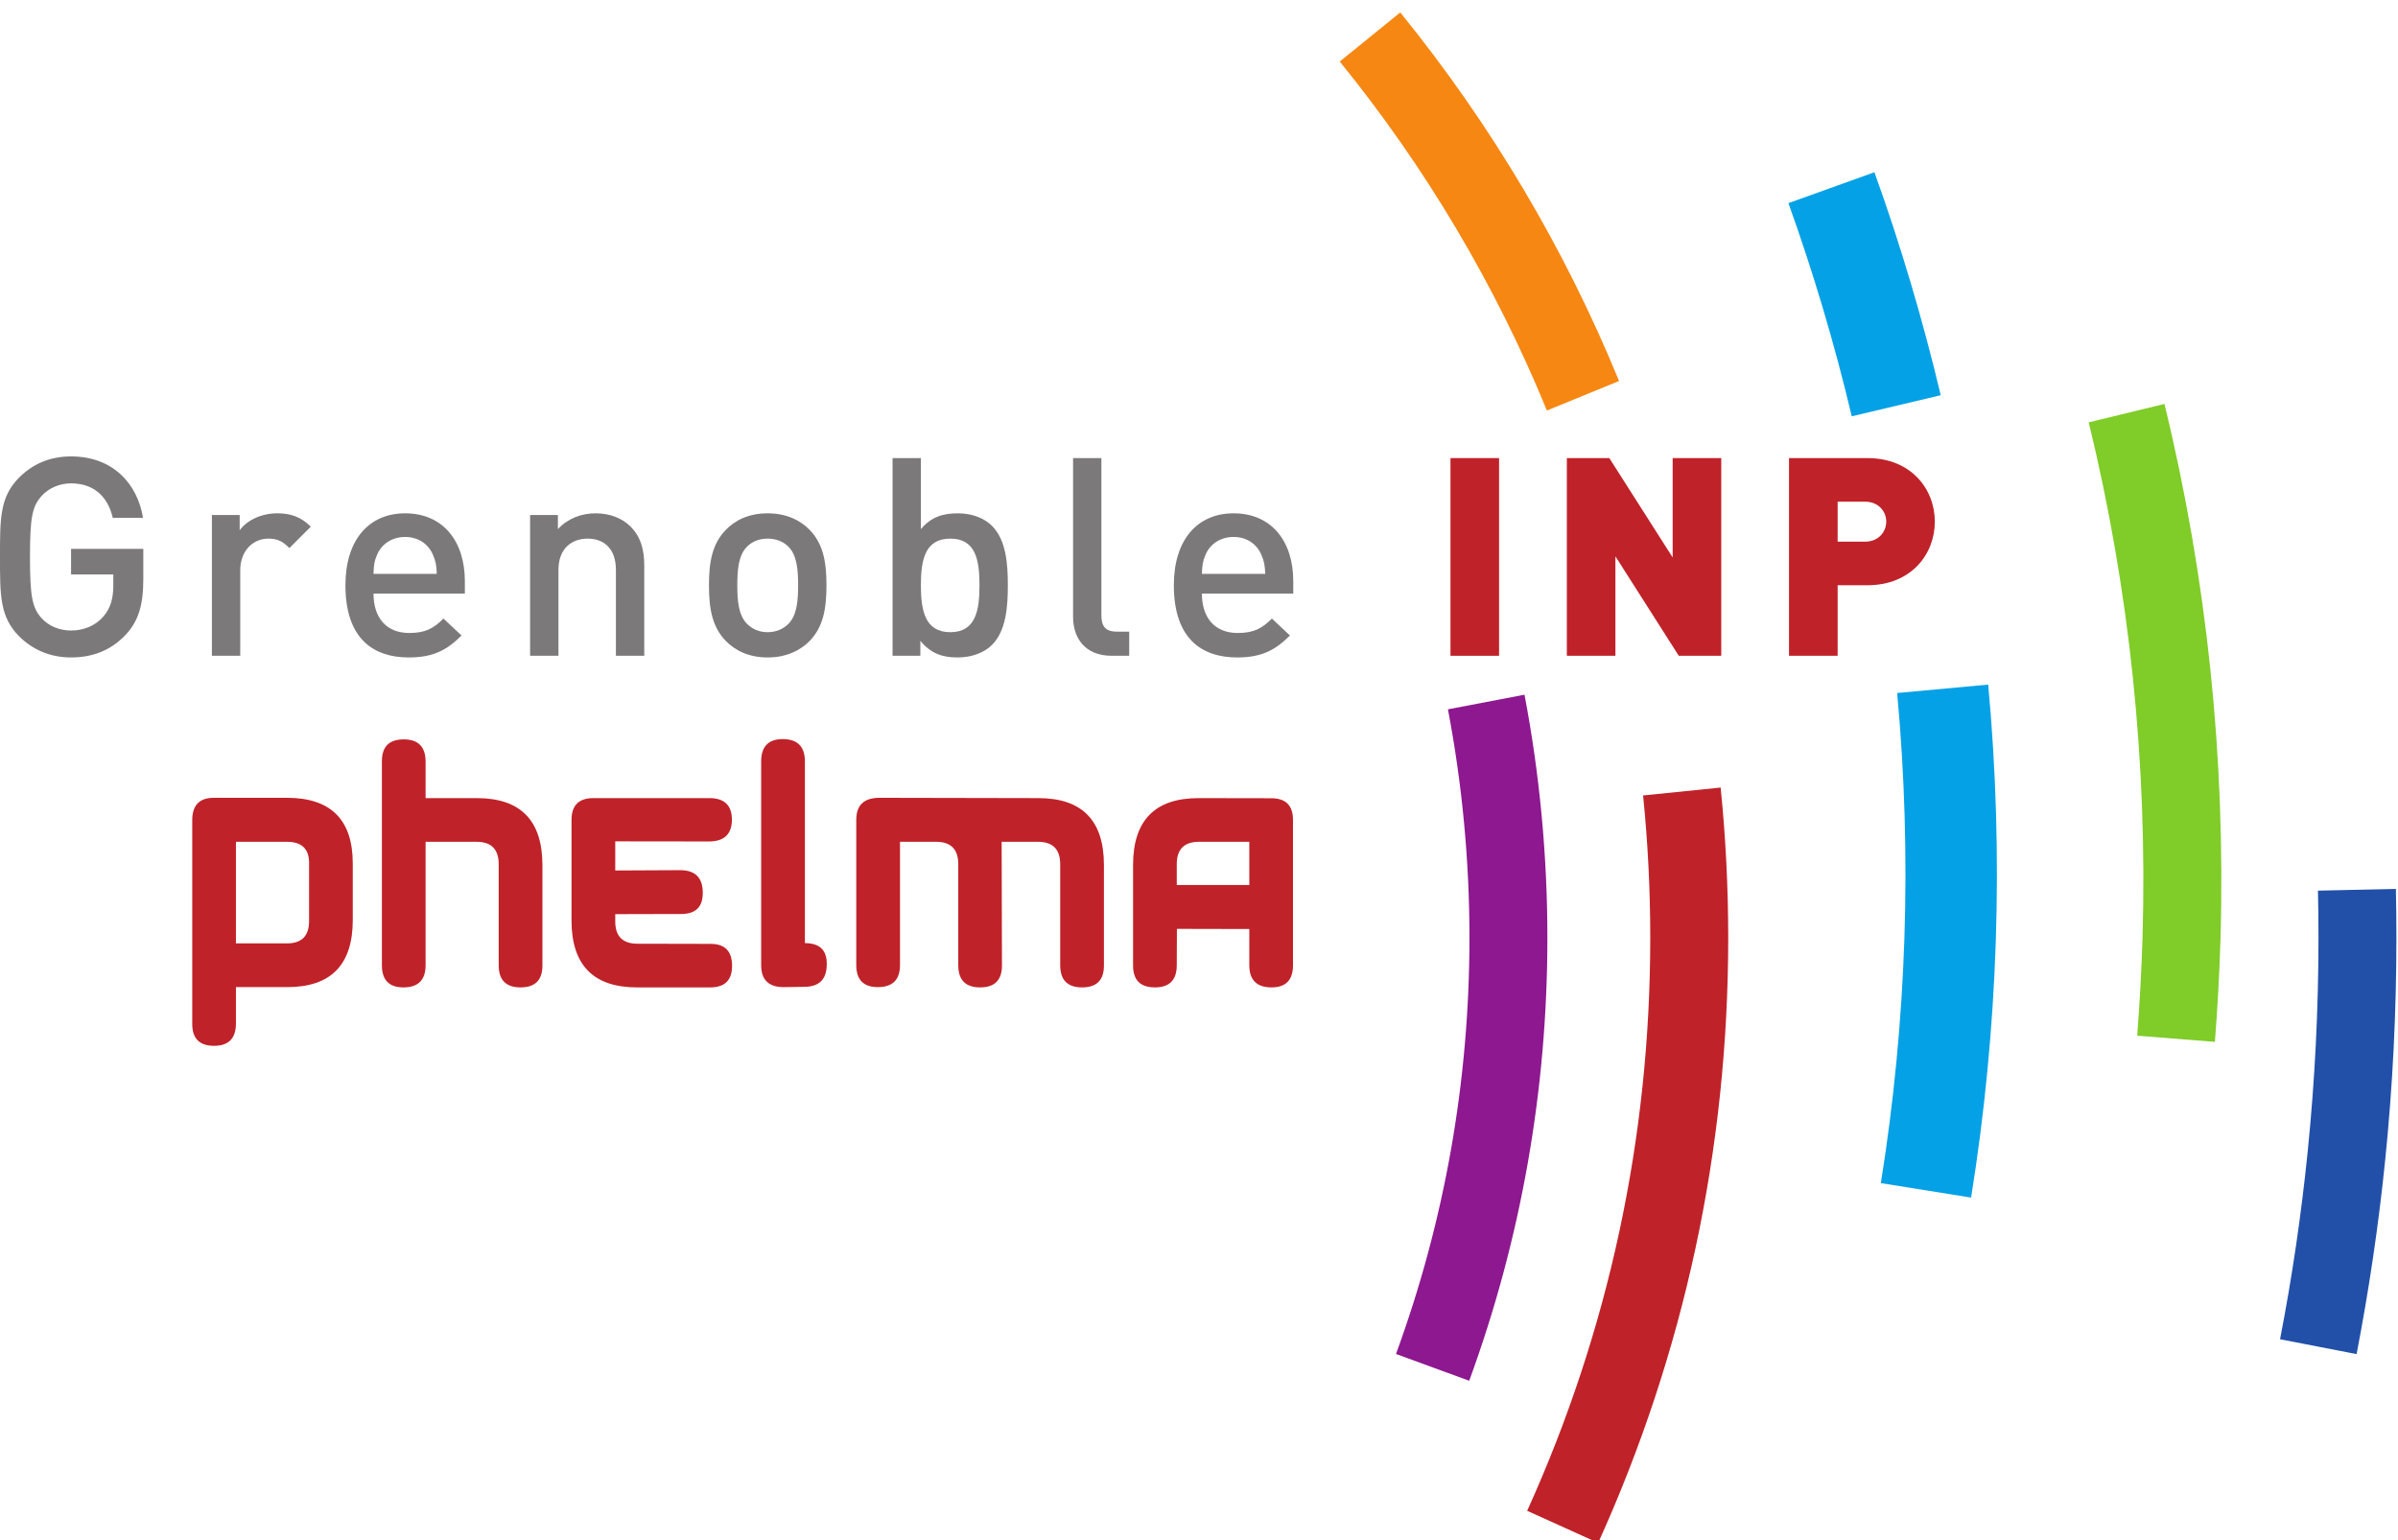 <?xml version="1.0" encoding="UTF-8" standalone="no"?>
<!-- Created with Inkscape (http://www.inkscape.org/) -->

<svg
   xmlns:dc="http://purl.org/dc/elements/1.1/"
   xmlns:cc="http://creativecommons.org/ns#"
   xmlns:rdf="http://www.w3.org/1999/02/22-rdf-syntax-ns#"
   xmlns:svg="http://www.w3.org/2000/svg"
   xmlns="http://www.w3.org/2000/svg"
   xmlns:sodipodi="http://sodipodi.sourceforge.net/DTD/sodipodi-0.dtd"
   xmlns:inkscape="http://www.inkscape.org/namespaces/inkscape"
   id="svg2"
   version="1.1"
   inkscape:version="0.48.4 r9939"
   width="293.75"
   height="188.75"
   xml:space="preserve"
   sodipodi:docname="logo_phelma.pdf"><defs
     id="defs6"><clipPath
       clipPathUnits="userSpaceOnUse"
       id="clipPath26"><path
         d="m 131,149.781 28,0 0,-39.781 -28,0 0,39.781 z"
         id="path28" /></clipPath><clipPath
       clipPathUnits="userSpaceOnUse"
       id="clipPath40"><path
         d="m 223,64 11.844,0 0,-46 -11.844,0 0,46 z"
         id="path42" /></clipPath></defs><sodipodi:namedview
     pagecolor="#ffffff"
     bordercolor="#666666"
     borderopacity="1"
     objecttolerance="10"
     gridtolerance="10"
     guidetolerance="10"
     inkscape:pageopacity="0"
     inkscape:pageshadow="2"
     inkscape:window-width="640"
     inkscape:window-height="480"
     id="namedview4"
     showgrid="false"
     inkscape:zoom="1.2503311"
     inkscape:cx="146.875"
     inkscape:cy="94.375"
     inkscape:window-x="0"
     inkscape:window-y="0"
     inkscape:window-maximized="0"
     inkscape:current-layer="g10" /><g
     id="g10"
     inkscape:groupmode="layer"
     inkscape:label="logo_phelma"
     transform="matrix(1.25,0,0,-1.25,0,188.75)"><g
       id="g12"><path
         d="m 185.918,83.066 c 1.48,-16.031 0.941,-32.199 -1.598,-48.046 l 8.844,-1.418 c 2.664,16.589 3.227,33.507 1.676,50.289 l -8.922,-0.825"
         style="fill:#04a1e6;fill-opacity:1;fill-rule:nonzero;stroke:none"
         id="path14" /><path
         d="m 175.262,131.086 c 2.441,-6.797 4.531,-13.828 6.207,-20.895 l 8.719,2.067 c -1.754,7.39 -3.938,14.746 -6.497,21.859 l -8.429,-3.031"
         style="fill:#04a1e6;fill-opacity:1;fill-rule:nonzero;stroke:none"
         id="path16" /><path
         d="m 136.805,18.27 c 4.777,13.05 7.199,26.777 7.199,40.8 0,7.532 -0.711,15.067 -2.109,22.395 l 7.503,1.433 c 1.489,-7.8 2.243,-15.816 2.243,-23.828 0,-14.922 -2.579,-29.535 -7.661,-43.425 l -7.175,2.625"
         style="fill:#8d188f;fill-opacity:1;fill-rule:nonzero;stroke:none"
         id="path18" /><path
         d="m 149.66,2.898 c 8.004,17.692 12.063,36.594 12.063,56.172 0,4.657 -0.235,9.352 -0.703,13.953 l 7.601,0.774 c 0.492,-4.859 0.742,-9.813 0.742,-14.727 0,-20.672 -4.289,-40.629 -12.746,-59.32 l -6.957,3.148"
         style="fill:#c02229;fill-opacity:1;fill-rule:nonzero;stroke:none"
         id="path20" /></g><g
       id="g22"><g
         id="g24"
         clip-path="url(#clipPath26)"><path
           d="m 151.594,110.758 c -5.047,12.32 -11.879,23.828 -20.301,34.211 l 5.93,4.812 c 8.894,-10.961 16.109,-23.117 21.441,-36.129 l -7.07,-2.894"
           style="fill:#f68712;fill-opacity:1;fill-rule:nonzero;stroke:none"
           id="path30" /></g></g><g
       id="g32"><path
         d="m 209.441,49.473 c 0.25,3.187 0.426,6.422 0.524,9.621 0.5,17.074 -1.27,34.066 -5.274,50.504 l 7.422,1.804 c 4.16,-17.101 6.008,-34.773 5.489,-52.535 -0.102,-3.324 -0.286,-6.687 -0.547,-10 l -7.614,0.606"
         style="fill:#80cc28;fill-opacity:1;fill-rule:nonzero;stroke:none"
         id="path34" /></g><g
       id="g36"><g
         id="g38"
         clip-path="url(#clipPath40)"><path
           d="m 234.793,63.863 -7.637,-0.172 c 0.032,-1.515 0.051,-3.07 0.051,-4.621 0,-6.996 -0.355,-14.05 -1.059,-20.968 -0.621,-6.149 -1.531,-12.34 -2.707,-18.387 l 3.75,-0.727 0,-0.004 0,0.004 3.75,-0.73 c 1.215,6.277 2.164,12.695 2.809,19.074 0.73,7.176 1.094,14.488 1.094,21.738 0,1.606 -0.016,3.219 -0.051,4.793"
           style="fill:#2250a9;fill-opacity:1;fill-rule:nonzero;stroke:none"
           id="path44" /></g></g><g
       id="g46"><path
         d="m 23.121,68.48 0,-9.96 4.996,0 c 1.445,0 2.172,0.726 2.172,2.195 l 0,5.695 c 0,1.379 -0.727,2.07 -2.172,2.07 l -4.996,0 z m -2.168,4.313 7.164,0 c 4.301,0 6.453,-2.148 6.453,-6.438 l 0,-5.554 c 0,-4.379 -2.14,-6.567 -6.425,-6.567 l -5.024,0 0,-3.57 c 0,-1.453 -0.715,-2.184 -2.141,-2.184 -1.425,0 -2.14,0.711 -2.14,2.125 l 0,20 c 0,1.457 0.703,2.188 2.113,2.188"
         style="fill:#c02229;fill-opacity:1;fill-rule:nonzero;stroke:none"
         id="path48" /><path
         d="m 37.426,56.379 0,20.008 c 0,1.422 0.711,2.133 2.14,2.133 1.426,0 2.141,-0.731 2.141,-2.188 l 0,-3.57 5.023,0 c 4.282,0 6.426,-2.188 6.426,-6.567 l 0,-9.847 c 0,-1.426 -0.715,-2.141 -2.144,-2.141 -1.426,0 -2.141,0.723 -2.141,2.172 l 0,9.902 c 0,1.469 -0.723,2.199 -2.168,2.199 l -4.996,0 0,-12.101 c 0,-1.449 -0.727,-2.172 -2.172,-2.172 -1.406,0 -2.109,0.723 -2.109,2.172"
         style="fill:#c02229;fill-opacity:1;fill-rule:nonzero;stroke:none"
         id="path50" /><path
         d="m 71.742,56.32 c 0,-1.41 -0.715,-2.113 -2.14,-2.113 l -7.172,0 c -4.282,0 -6.422,2.188 -6.422,6.566 l 0,9.848 c 0,1.43 0.715,2.141 2.14,2.141 l 11.336,0 c 1.496,0.011 2.243,-0.7 2.243,-2.125 -0.012,-1.391 -0.739,-2.098 -2.184,-2.125 l -9.25,0.011 0,-2.855 6.41,0.031 c 1.445,-0.019 2.168,-0.758 2.168,-2.215 0.008,-1.39 -0.699,-2.082 -2.129,-2.082 l -6.449,-0.015 0,-0.715 c 0,-1.457 0.727,-2.184 2.184,-2.184 l 7.168,-0.015 c 1.394,0 2.097,-0.715 2.097,-2.153"
         style="fill:#c02229;fill-opacity:1;fill-rule:nonzero;stroke:none"
         id="path52" /><path
         d="m 76.707,78.547 c 1.445,0 2.172,-0.731 2.172,-2.188 l 0,-17.812 c 1.453,0 2.168,-0.695 2.141,-2.086 0,-1.438 -0.715,-2.172 -2.141,-2.199 l -2.145,-0.028 c -1.425,0.02 -2.14,0.739 -2.14,2.153 l 0,19.972 c 0,1.457 0.703,2.188 2.113,2.188"
         style="fill:#c02229;fill-opacity:1;fill-rule:nonzero;stroke:none"
         id="path54" /><path
         d="m 101.758,72.762 c 4.285,0 6.426,-2.188 6.426,-6.567 l 0,-9.847 c 0,-1.426 -0.715,-2.141 -2.141,-2.141 -1.426,0 -2.145,0.723 -2.145,2.172 l 0,9.902 c 0,1.469 -0.726,2.199 -2.183,2.199 l -3.555,0 0.031,-12.132 c 0,-1.426 -0.714,-2.141 -2.14,-2.141 -1.43,0 -2.141,0.723 -2.141,2.172 l 0,9.902 c 0,1.469 -0.726,2.199 -2.172,2.199 l -3.539,0 0,-12.078 c 0,-1.445 -0.726,-2.168 -2.172,-2.168 -1.41,0 -2.113,0.723 -2.113,2.168 l 0,14.235 c 0,1.41 0.731,2.125 2.184,2.156 l 15.66,-0.031"
         style="fill:#c02229;fill-opacity:1;fill-rule:nonzero;stroke:none"
         id="path56" /><path
         d="m 122.43,64.242 0,4.238 -4.926,0 c -1.457,0 -2.184,-0.73 -2.184,-2.199 l 0,-2.039 7.11,0 z m 2.183,-10.035 c -1.457,0 -2.183,0.723 -2.183,2.172 l 0,3.551 -7.094,0.015 -0.016,-3.566 c 0,-1.449 -0.715,-2.172 -2.14,-2.172 -1.43,0 -2.141,0.715 -2.141,2.141 l 0,9.847 c 0,4.379 2.141,6.567 6.422,6.567 l 7.109,-0.012 c 1.426,0 2.141,-0.703 2.141,-2.113 l 0,-14.258 c 0,-1.449 -0.699,-2.172 -2.098,-2.172"
         style="fill:#c02229;fill-opacity:1;fill-rule:nonzero;stroke:none"
         id="path58" /><path
         d="m 12.301,88.758 c -1.469,-1.551 -3.293,-2.207 -5.336,-2.207 -2.012,0 -3.754,0.738 -5.086,2.07 C -0.027,90.527 0,92.676 0,96.406 c 0,3.727 -0.027,5.879 1.879,7.782 1.332,1.335 3.019,2.07 5.086,2.07 4.113,0 6.508,-2.696 7.051,-6.016 l -2.965,0 c -0.492,2.125 -1.906,3.375 -4.086,3.375 -1.141,0 -2.176,-0.465 -2.856,-1.199 -0.953,-1.031 -1.171,-2.121 -1.171,-6.012 0,-3.894 0.218,-5.008 1.171,-6.043 0.68,-0.734 1.715,-1.172 2.856,-1.172 1.281,0 2.398,0.493 3.16,1.364 0.707,0.812 0.98,1.797 0.98,3.047 l 0,1.089 -4.14,0 0,2.504 7.078,0 0,-2.968 c 0,-2.504 -0.461,-4.11 -1.742,-5.469"
         style="fill:#7b7979;fill-opacity:1;fill-rule:nonzero;stroke:none"
         id="path60" /><path
         d="m 28.359,97.273 c -0.625,0.629 -1.117,0.926 -2.07,0.926 -1.496,0 -2.746,-1.195 -2.746,-3.101 l 0,-8.383 -2.777,0 0,13.801 2.722,0 0,-1.496 c 0.707,0.976 2.125,1.66 3.676,1.66 1.332,0 2.34,-0.356 3.293,-1.309 l -2.098,-2.098"
         style="fill:#7b7979;fill-opacity:1;fill-rule:nonzero;stroke:none"
         id="path62" /><path
         d="m 42.426,96.621 c -0.438,1.035 -1.414,1.742 -2.723,1.742 -1.305,0 -2.312,-0.707 -2.75,-1.742 -0.273,-0.625 -0.324,-1.035 -0.351,-1.875 l 6.203,0 c -0.028,0.84 -0.11,1.25 -0.379,1.875 z m -5.824,-3.809 c 0,-2.367 1.25,-3.863 3.511,-3.863 1.551,0 2.367,0.434 3.344,1.414 l 1.773,-1.66 c -1.418,-1.414 -2.75,-2.152 -5.175,-2.152 -3.453,0 -6.203,1.824 -6.203,7.078 0,4.465 2.312,7.051 5.851,7.051 3.699,0 5.852,-2.723 5.852,-6.645 l 0,-1.223 -8.953,0"
         style="fill:#7b7979;fill-opacity:1;fill-rule:nonzero;stroke:none"
         id="path64" /><path
         d="m 60.359,86.715 0,8.41 c 0,2.148 -1.222,3.074 -2.773,3.074 -1.551,0 -2.859,-0.953 -2.859,-3.074 l 0,-8.41 -2.778,0 0,13.801 2.723,0 0,-1.387 c 0.953,1.031 2.285,1.551 3.676,1.551 1.414,0 2.586,-0.465 3.398,-1.254 1.063,-1.035 1.391,-2.34 1.391,-3.891 l 0,-8.82 -2.778,0"
         style="fill:#7b7979;fill-opacity:1;fill-rule:nonzero;stroke:none"
         id="path66" /><path
         d="m 77.262,97.414 c -0.516,0.516 -1.223,0.785 -2.039,0.785 -0.821,0 -1.496,-0.269 -2.016,-0.785 -0.844,-0.844 -0.953,-2.289 -0.953,-3.785 0,-1.496 0.109,-2.938 0.953,-3.785 0.52,-0.516 1.195,-0.817 2.016,-0.817 0.816,0 1.523,0.301 2.039,0.817 0.843,0.847 0.953,2.289 0.953,3.785 0,1.496 -0.11,2.941 -0.953,3.785 z m 2.097,-9.23 c -0.898,-0.922 -2.261,-1.633 -4.136,-1.633 -1.879,0 -3.215,0.711 -4.11,1.633 -1.308,1.363 -1.636,3.105 -1.636,5.445 0,2.312 0.328,4.055 1.636,5.414 0.895,0.93 2.231,1.637 4.11,1.637 1.875,0 3.238,-0.707 4.136,-1.637 1.305,-1.359 1.633,-3.102 1.633,-5.414 0,-2.34 -0.328,-4.082 -1.633,-5.445"
         style="fill:#7b7979;fill-opacity:1;fill-rule:nonzero;stroke:none"
         id="path68" /><path
         d="m 93.129,98.199 c -2.5,0 -2.883,-2.121 -2.883,-4.57 0,-2.449 0.383,-4.602 2.883,-4.602 2.504,0 2.859,2.153 2.859,4.602 0,2.449 -0.355,4.57 -2.859,4.57 z m 4.082,-10.422 c -0.762,-0.761 -1.984,-1.226 -3.375,-1.226 -1.496,0 -2.609,0.383 -3.645,1.633 l 0,-1.469 -2.722,0 0,19.379 2.777,0 0,-6.965 c 1.008,1.195 2.149,1.551 3.621,1.551 1.387,0 2.582,-0.465 3.344,-1.227 1.391,-1.387 1.555,-3.73 1.555,-5.824 0,-2.094 -0.164,-4.465 -1.555,-5.852"
         style="fill:#7b7979;fill-opacity:1;fill-rule:nonzero;stroke:none"
         id="path70" /><path
         d="m 108.945,86.715 c -2.64,0 -3.785,1.769 -3.785,3.812 l 0,15.567 2.774,0 0,-15.403 c 0,-1.062 0.382,-1.609 1.5,-1.609 l 1.226,0 0,-2.367 -1.715,0"
         style="fill:#7b7979;fill-opacity:1;fill-rule:nonzero;stroke:none"
         id="path72" /><path
         d="m 123.609,96.621 c -0.437,1.035 -1.414,1.742 -2.722,1.742 -1.305,0 -2.313,-0.707 -2.746,-1.742 -0.274,-0.625 -0.329,-1.035 -0.356,-1.875 l 6.207,0 c -0.031,0.84 -0.109,1.25 -0.383,1.875 z m -5.824,-3.809 c 0,-2.367 1.25,-3.863 3.512,-3.863 1.551,0 2.367,0.434 3.348,1.414 l 1.765,-1.66 c -1.414,-1.414 -2.746,-2.152 -5.168,-2.152 -3.457,0 -6.207,1.824 -6.207,7.078 0,4.465 2.313,7.051 5.852,7.051 3.703,0 5.851,-2.723 5.851,-6.645 l 0,-1.223 -8.953,0"
         style="fill:#7b7979;fill-opacity:1;fill-rule:nonzero;stroke:none"
         id="path74" /><path
         d="m 142.145,106.094 4.762,0 0,-19.379 -4.762,0 0,19.379 z"
         style="fill:#c02229;fill-opacity:1;fill-rule:nonzero;stroke:none"
         id="path76" /><path
         d="m 164.516,86.715 -6.207,9.746 0,-9.746 -4.762,0 0,19.379 4.164,0 6.207,-9.742 0,9.742 4.762,0 0,-19.379 -4.164,0"
         style="fill:#c02229;fill-opacity:1;fill-rule:nonzero;stroke:none"
         id="path78" /><path
         d="m 182.777,101.82 -2.691,0 0,-3.918 2.691,0 c 1.309,0 2.071,0.953 2.071,1.961 0,1.004 -0.762,1.957 -2.071,1.957 z m 0.219,-8.191 -2.91,0 0,-6.914 -4.766,0 0,19.379 7.676,0 c 4.301,0 6.613,-3.047 6.613,-6.231 0,-3.187 -2.312,-6.234 -6.613,-6.234"
         style="fill:#c02229;fill-opacity:1;fill-rule:nonzero;stroke:none"
         id="path80" /></g></g></svg>